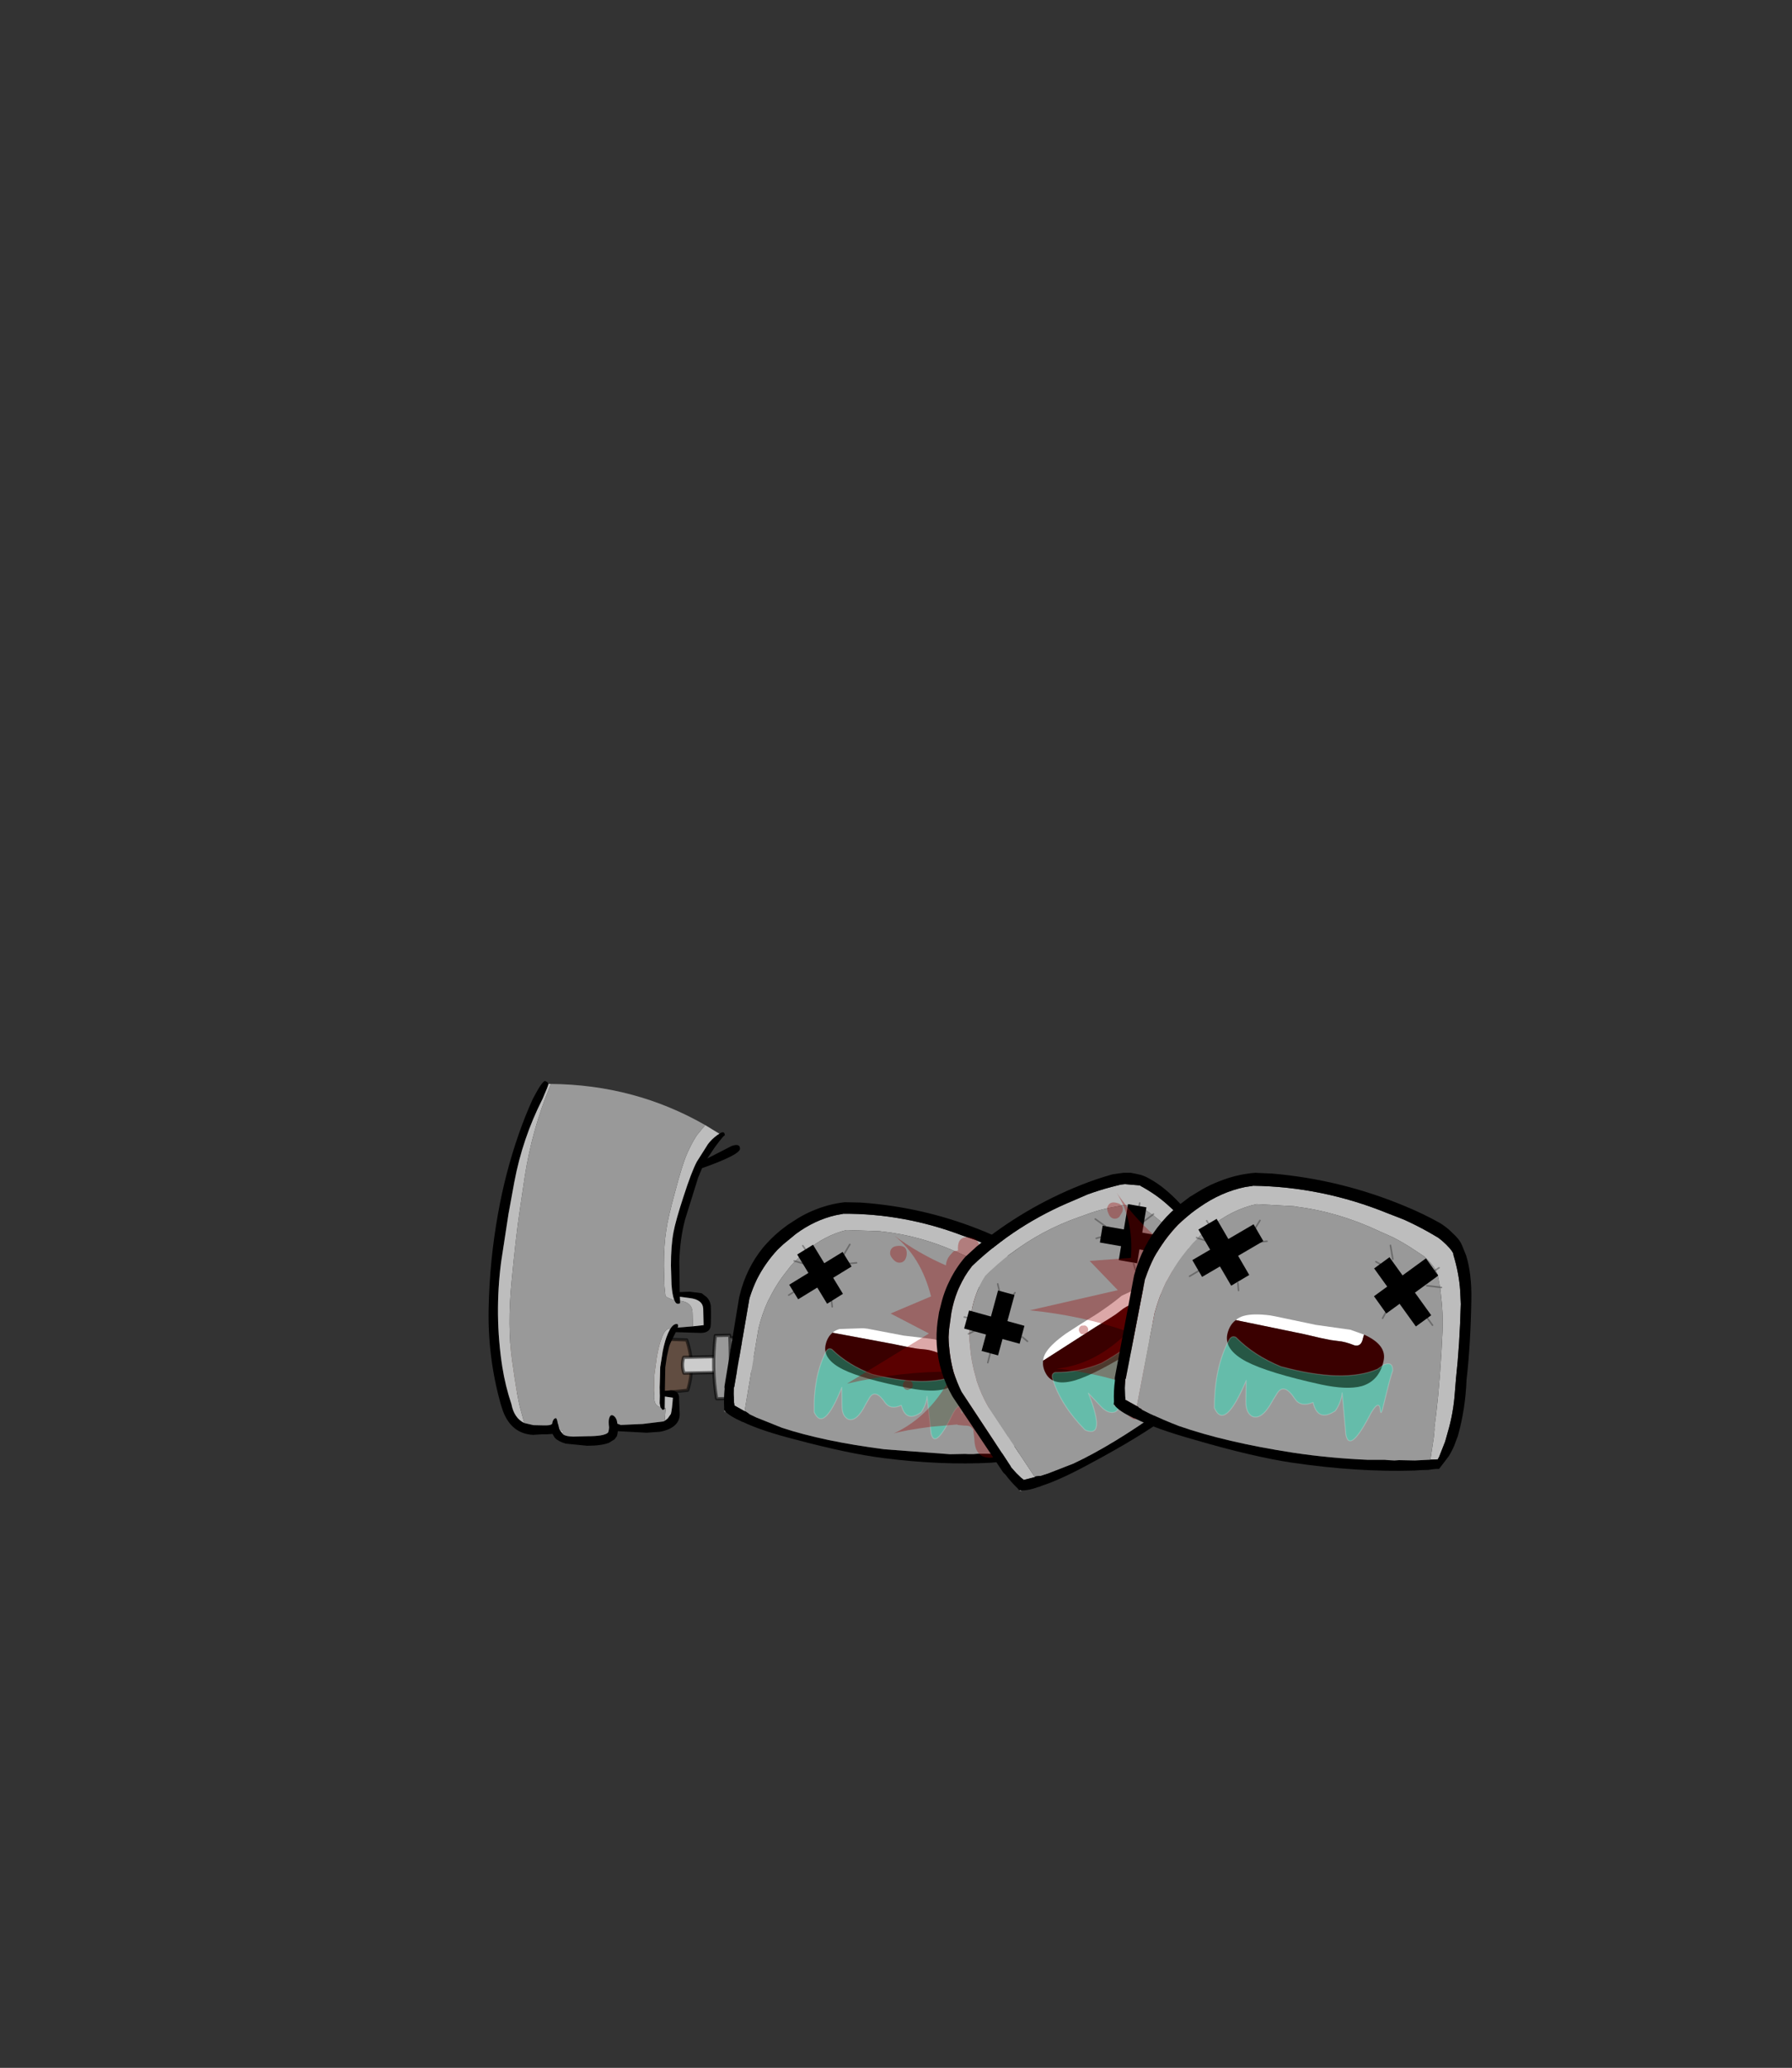 <?xml version="1.0" encoding="UTF-8" standalone="no"?>
<svg xmlns:xlink="http://www.w3.org/1999/xlink" height="531.5px" width="460.6px" xmlns="http://www.w3.org/2000/svg">
  <rect width="100%" height="100%" fill="#333333" stroke="none"/>
  <g transform="matrix(1.0, 0.0, 0.0, 1.0, 193.65, 334.05)">
    <use height="99.75" transform="matrix(0.822, 0.0, 0.0, 0.822, -64.861, -32.65)" width="303.4" xlink:href="#shape0"/>
    <use height="93.75" transform="matrix(1.0, 0.0, 0.0, 1.0, -68.05, -56.2)" width="64.6" xlink:href="#shape1"/>
  </g>
  <defs>
    <g id="shape0" transform="matrix(1.0, 0.0, 0.0, 1.0, 0.5, 0.0)">
      <path d="M57.85 68.05 Q33.0 70.9 1.6 69.2 -1.45 61.05 1.3 53.45 28.0 51.15 57.55 52.3 60.3 60.45 57.85 68.05" fill="#614d41" fill-rule="evenodd" stroke="none"/>
      <path d="M57.85 68.05 Q33.0 70.9 1.6 69.2 -1.45 61.05 1.3 53.45 28.0 51.15 57.55 52.3 60.3 60.45 57.85 68.05 Z" fill="none" stroke="#000000" stroke-linecap="round" stroke-linejoin="round" stroke-opacity="0.553" stroke-width="1.0"/>
      <path d="M219.75 56.95 L201.65 59.8 56.7 62.7 Q55.8 60.3 56.6 57.75 L201.4 54.85 219.75 56.95" fill="#cccccc" fill-rule="evenodd" stroke="none"/>
      <path d="M219.75 56.95 L201.4 54.85 56.6 57.75 Q55.8 60.3 56.7 62.7 L201.65 59.8 219.75 56.95 Z" fill="none" stroke="#000000" stroke-linecap="round" stroke-linejoin="round" stroke-opacity="0.553" stroke-width="1.0"/>
      <path d="M71.05 51.7 L77.55 51.55 71.35 55.5 71.15 55.1 71.05 51.7 71.15 55.1 71.35 66.55 71.5 66.15 77.9 69.8 71.4 69.9 71.4 70.6 66.9 70.7 Q65.3 61.1 66.5 50.95 L71.0 50.85 71.05 51.7 M71.35 66.55 L71.4 69.9 71.35 66.55" fill="#999999" fill-rule="evenodd" stroke="none"/>
      <path d="M71.15 55.1 L71.35 55.5 77.55 51.55 71.05 51.7 71.15 55.1 71.35 66.55 71.5 66.15 77.9 69.8 71.4 69.9 71.4 70.6 66.9 70.7 Q65.3 61.1 66.5 50.95 L71.0 50.85 71.05 51.7 M71.4 69.9 L71.35 66.55" fill="none" stroke="#000000" stroke-linecap="round" stroke-linejoin="round" stroke-opacity="0.553" stroke-width="1.0"/>
      <path d="M207.9 47.5 Q209.45 57.55 208.3 67.2 L203.7 67.3 203.7 66.65 197.15 66.75 203.45 62.85 203.65 63.35 203.45 51.85 203.2 52.15 196.85 48.55 203.35 48.45 203.35 47.6 207.9 47.5 M203.35 48.45 L203.45 51.85 203.35 48.45 M203.65 63.35 L203.7 66.65 203.65 63.35" fill="#999999" fill-rule="evenodd" stroke="none"/>
      <path d="M207.9 47.5 Q209.45 57.55 208.3 67.2 L203.7 67.3 203.7 66.65 197.15 66.75 203.45 62.85 203.65 63.35 203.45 51.85 203.2 52.15 196.85 48.55 203.35 48.45 203.35 47.6 207.9 47.5 M203.7 66.65 L203.65 63.35 M203.45 51.85 L203.35 48.45" fill="none" stroke="#000000" stroke-linecap="round" stroke-linejoin="round" stroke-opacity="0.553" stroke-width="1.0"/>
      <path d="M75.65 74.6 L72.45 72.8 72.45 72.5 72.35 71.95 72.25 69.7 72.3 67.15 72.4 67.05 77.15 39.4 77.25 39.05 Q78.2 36.05 79.5 33.35 82.05 28.3 85.95 24.1 L87.75 22.4 91.7 19.15 Q97.6 14.8 104.2 13.3 L106.35 12.9 106.45 12.85 Q125.6 12.75 143.85 19.7 L148.2 21.2 Q151.75 22.7 155.3 24.6 L158.0 26.15 159.1 26.95 Q161.7 29.1 162.3 30.45 L162.25 30.65 Q164.0 35.9 164.4 40.65 L164.65 44.3 Q164.6 55.75 163.8 64.95 L163.6 68.8 Q163.3 74.55 161.85 79.95 L161.15 82.5 159.65 86.7 159.25 87.45 157.2 87.6 157.25 87.0 158.0 81.4 158.2 79.2 158.15 78.7 158.5 74.95 Q159.45 64.75 159.8 51.75 159.85 47.05 159.15 42.0 L158.85 39.9 158.85 39.85 158.8 39.85 158.05 36.3 157.5 35.05 155.25 32.3 154.25 31.45 151.8 29.85 145.5 26.35 141.6 24.65 Q130.3 19.65 118.6 18.4 L117.9 18.3 107.5 17.95 Q100.85 19.55 94.95 24.45 L93.85 22.85 94.95 24.45 94.75 24.7 Q93.05 26.05 91.5 27.7 L90.5 28.75 90.1 29.15 88.75 30.9 Q85.65 34.75 83.45 39.25 L82.95 40.15 Q81.1 44.2 80.0 48.7 L75.65 74.6 M158.4 34.4 L157.5 35.05 158.4 34.4 M91.15 27.6 L91.5 27.7 91.15 27.6 M159.2 39.9 L158.85 39.85 159.2 39.9" fill="#bdbdbd" fill-rule="evenodd" stroke="none"/>
      <path d="M69.25 74.3 L69.25 73.45 Q69.1 70.7 69.4 67.6 L69.35 67.0 69.4 66.6 73.95 39.0 74.1 38.4 Q76.15 29.9 81.45 23.4 83.8 20.6 86.75 18.15 L89.1 16.35 92.35 14.25 Q94.6 12.9 96.95 11.9 L98.35 11.35 Q102.55 9.75 106.95 9.25 L111.8 9.35 Q130.95 10.65 148.75 17.65 153.65 19.55 158.45 22.05 159.95 22.9 161.15 24.0 L162.9 25.65 Q164.05 26.85 164.6 28.05 165.4 29.4 165.85 30.95 167.55 36.05 167.55 43.1 167.6 55.55 166.7 65.2 166.6 73.4 164.6 80.95 L164.0 82.7 Q163.6 84.25 162.25 86.5 L159.65 90.1 158.8 90.15 157.85 90.25 156.7 90.4 154.9 90.5 152.8 90.7 Q137.1 91.55 119.0 89.25 108.05 87.85 91.7 83.5 80.9 80.75 75.1 77.95 74.75 77.95 74.6 77.75 71.05 76.2 69.55 74.6 L69.4 74.4 69.25 74.3 M157.2 87.6 L159.25 87.45 159.65 86.7 161.15 82.5 161.85 79.95 Q163.3 74.55 163.6 68.8 L163.8 64.95 Q164.6 55.75 164.65 44.3 L164.4 40.65 Q164.0 35.9 162.25 30.65 L162.3 30.45 Q161.7 29.1 159.1 26.95 L158.0 26.15 155.3 24.6 Q151.75 22.7 148.2 21.2 L143.85 19.7 Q125.6 12.75 106.45 12.85 L106.35 12.9 104.2 13.3 Q97.6 14.8 91.7 19.15 L87.75 22.4 85.95 24.1 Q82.05 28.3 79.5 33.35 78.2 36.05 77.25 39.05 L77.15 39.4 72.4 67.05 72.3 67.15 72.25 69.7 72.35 71.95 72.45 72.5 72.45 72.8 75.65 74.6 75.9 74.6 76.8 75.2 77.2 75.55 79.4 76.6 87.4 79.8 Q100.35 84.05 119.35 86.5 L139.9 88.05 144.6 87.95 145.6 88.0 147.25 88.0 148.5 87.9 152.9 87.9 157.2 87.6" fill="#000000" fill-rule="evenodd" stroke="none"/>
      <path d="M75.65 74.6 L80.0 48.7 Q81.1 44.2 82.95 40.15 L83.45 39.25 Q85.65 34.75 88.75 30.9 L90.1 29.15 90.5 28.75 91.5 27.7 Q93.05 26.05 94.75 24.7 L94.95 24.45 Q100.85 19.55 107.5 17.95 L117.9 18.3 118.6 18.4 Q130.3 19.65 141.6 24.65 L145.5 26.35 151.8 29.85 154.25 31.45 155.25 32.3 157.5 35.05 158.05 36.3 158.8 39.85 158.85 39.85 158.85 39.9 159.15 42.0 Q159.85 47.05 159.8 51.75 159.45 64.75 158.5 74.95 L158.15 78.7 158.2 79.2 158.0 81.4 157.25 87.0 157.2 87.6 152.9 87.9 148.5 87.9 147.25 88.0 145.6 88.0 144.6 87.95 139.9 88.05 119.35 86.5 Q100.35 84.05 87.4 79.8 L79.4 76.6 77.2 75.55 76.8 75.2 75.9 74.6 75.65 74.6 M143.05 48.75 L144.0 47.0 143.05 48.75 M144.8 28.55 L145.55 32.35 144.8 28.55 M156.5 35.75 L157.5 35.05 156.5 35.75 M140.85 33.15 L143.0 34.25 140.85 33.15 M158.8 39.85 L155.1 39.45 158.8 39.85 M157.0 50.4 L155.05 47.85 157.0 50.4 M108.55 22.45 L106.6 25.75 108.55 22.45 M110.65 28.2 L108.2 28.45 110.65 28.2 M103.05 41.95 L102.8 39.9 103.05 41.95 M89.45 38.3 L92.15 36.6 89.45 38.3 M91.5 27.7 L95.15 28.75 91.5 27.7 M95.2 24.8 L94.95 24.45 95.2 24.8" fill="#999999" fill-rule="evenodd" stroke="none"/>
      <path d="M69.25 74.3 L69.4 74.4 69.55 74.6 69.5 74.85 69.5 75.1 69.25 74.3" fill="#a6a6a6" fill-rule="evenodd" stroke="none"/>
      <path d="M91.5 27.7 L91.15 27.6 M157.5 35.05 L158.4 34.4 M158.8 39.85 L158.85 39.85 159.2 39.9 M157.5 35.05 L156.5 35.75 M145.55 32.35 L144.8 28.55 M144.0 47.0 L143.05 48.75 M155.1 39.45 L158.8 39.85 M143.0 34.25 L140.85 33.15 M94.95 24.45 L93.85 22.85 M94.95 24.45 L95.2 24.8 M95.15 28.75 L91.5 27.7 M92.15 36.6 L89.45 38.3 M102.8 39.9 L103.05 41.95 M108.2 28.45 L110.65 28.2 M106.6 25.75 L108.55 22.45 M155.05 47.85 L157.0 50.4" fill="none" stroke="#000000" stroke-linecap="round" stroke-linejoin="round" stroke-opacity="0.302" stroke-width="0.5"/>
      <path d="M109.1 29.35 L92.4 39.6 89.6 35.05 106.3 24.8 109.1 29.35" fill="#000000" fill-rule="evenodd" stroke="none"/>
      <path d="M92.1 25.6 L97.05 22.55 106.4 37.9 101.45 41.0 92.1 25.6" fill="#000000" fill-rule="evenodd" stroke="none"/>
      <path d="M141.75 34.75 L153.7 50.6 157.95 47.4 146.0 31.55 141.75 34.75" fill="#000000" fill-rule="evenodd" stroke="none"/>
      <path d="M158.75 37.85 L144.6 48.65 141.05 43.95 155.2 33.15 158.75 37.85" fill="#000000" fill-rule="evenodd" stroke="none"/>
      <path d="M103.15 50.05 Q104.05 49.25 105.35 48.9 L112.7 48.65 114.1 48.8 125.35 50.95 135.0 52.1 135.35 52.2 138.75 53.35 138.55 54.35 Q138.1 56.75 136.2 56.35 133.5 55.35 131.6 55.25 L129.6 55.05 126.8 54.55 122.2 53.6 103.15 50.05" fill="#ffffff" fill-rule="evenodd" stroke="none"/>
      <path d="M103.15 50.05 L122.2 53.6 126.8 54.55 129.6 55.05 131.6 55.25 Q133.5 55.35 136.2 56.35 138.1 56.75 138.55 54.35 L138.75 53.35 Q145.25 56.05 144.35 60.5 143.3 66.05 138.45 67.6 134.45 68.8 127.2 67.4 112.5 64.55 106.45 61.55 100.1 58.4 100.95 54.0 101.45 51.45 103.15 50.05" fill="#3a0000" fill-rule="evenodd" stroke="none"/>
      <path d="M143.4 74.8 Q143.1 71.3 140.85 75.2 135.15 87.0 133.95 81.45 L132.7 69.95 Q132.45 72.6 130.85 74.95 126.15 78.3 124.65 72.75 121.35 74.25 119.65 72.0 116.55 67.4 114.7 70.4 L113.5 72.45 Q110.7 78.05 108.05 77.1 106.1 76.15 106.1 72.9 L106.05 67.15 Q100.35 81.4 97.4 74.9 97.15 63.75 101.1 55.95 101.8 54.65 102.95 55.25 107.95 60.15 115.55 63.05 133.05 67.4 142.3 63.15 L144.1 61.9 Q146.55 60.9 146.5 63.5 146.0 64.9 144.3 72.9 143.6 76.2 143.4 74.8" fill="#00ffcc" fill-opacity="0.341" fill-rule="evenodd" stroke="none"/>
      <path d="M143.4 74.8 Q143.1 71.3 140.85 75.2 135.15 87.0 133.95 81.45 L132.7 69.95 Q132.45 72.6 130.85 74.95 126.15 78.3 124.65 72.75 121.35 74.25 119.65 72.0 116.55 67.4 114.7 70.4 L113.5 72.45 Q110.7 78.05 108.05 77.1 106.1 76.15 106.1 72.9 L106.05 67.15 Q100.35 81.4 97.4 74.9 97.15 63.75 101.1 55.95 101.8 54.65 102.95 55.25 107.95 60.15 115.55 63.05 133.05 67.4 142.3 63.15 L144.1 61.9 Q146.55 60.9 146.5 63.5 146.0 64.9 144.3 72.9 143.6 76.2 143.4 74.8 Z" fill="none" stroke="#ffffff" stroke-linecap="round" stroke-linejoin="round" stroke-opacity="0.2" stroke-width="0.3"/>
      <path d="M142.35 23.6 Q142.35 19.9 145.75 20.2 149.15 20.45 149.15 23.85 149.15 25.05 148.85 25.35 148.5 25.75 147.75 25.95 L147.75 26.1 Q147.75 26.85 147.3 27.3 146.85 27.7 146.95 28.45 147.15 30.4 144.25 30.15 L143.55 30.25 143.6 30.9 147.75 32.2 152.4 77.5 Q154.4 77.5 154.45 80.45 154.5 82.2 154.0 84.75 L154.3 85.7 154.55 87.0 154.35 88.35 Q153.9 89.15 152.35 89.15 147.7 89.15 147.5 83.4 L147.15 80.25 146.4 79.5 Q145.75 79.05 144.3 79.1 L142.35 78.9 142.1 78.75 134.0 79.45 Q125.65 80.55 122.3 81.55 134.15 76.1 141.0 62.25 124.65 62.05 107.65 66.0 L133.3 50.3 121.3 44.05 133.95 38.7 Q130.8 26.3 122.45 19.7 130.15 25.35 138.6 29.0 138.75 27.0 140.1 25.6 L141.0 24.6 142.4 24.35 142.35 23.6 M124.05 28.15 Q122.95 28.15 122.0 27.0 121.15 26.0 121.15 25.25 121.15 23.0 123.75 22.9 126.35 22.75 126.35 25.2 126.35 26.2 125.95 27.0 125.35 28.15 124.05 28.15 M126.7 64.85 Q127.35 64.85 127.8 65.3 128.25 65.75 128.25 66.4 128.25 67.05 127.8 67.5 L126.7 67.95 Q126.05 67.95 125.6 67.5 125.15 67.05 125.15 66.4 125.15 65.75 125.6 65.3 126.05 64.85 126.7 64.85" fill="#990000" fill-opacity="0.341" fill-rule="evenodd" stroke="none"/>
      <path d="M203.5 12.95 L203.2 13.2 203.5 12.95 M166.4 95.2 L162.9 96.1 162.7 95.85 162.2 95.5 160.6 93.95 158.95 92.1 158.9 91.9 143.5 68.55 143.35 68.25 Q142.0 65.4 141.05 62.55 139.55 57.2 139.45 51.4 L139.6 49.0 140.3 43.9 Q141.6 36.7 145.4 31.1 L146.65 29.4 146.7 29.3 Q160.55 16.1 178.55 8.7 L182.8 6.85 Q186.35 5.55 190.25 4.5 L193.25 3.75 194.6 3.6 199.35 4.0 199.45 4.15 Q204.25 6.75 207.8 9.95 L210.5 12.4 Q218.25 20.8 223.95 28.05 L226.4 31.0 Q230.15 35.35 232.75 40.3 L234.0 42.6 235.75 46.7 236.0 47.5 234.6 49.0 234.2 48.5 230.95 43.95 229.6 42.2 229.2 41.9 226.9 38.9 Q220.65 30.85 212.0 21.2 208.85 17.7 204.9 14.55 L203.25 13.2 203.2 13.2 200.25 11.15 199.0 10.6 195.45 10.15 194.1 10.15 191.3 10.7 Q187.6 11.35 184.3 12.45 L180.35 13.85 Q168.65 17.95 159.3 25.05 L158.75 25.4 Q154.6 28.55 150.95 32.25 147.2 37.95 146.25 45.6 L144.35 45.15 146.25 45.6 146.25 45.85 Q145.95 48.0 145.95 50.3 L145.95 51.7 145.95 52.3 146.15 54.45 Q146.55 59.35 148.0 64.15 L148.25 65.15 Q149.65 69.4 151.95 73.4 L166.4 95.2 M145.65 50.4 L145.95 50.3 145.65 50.4 M199.2 9.5 L199.0 10.6 199.2 9.5" fill="#bdbdbd" fill-rule="evenodd" stroke="none"/>
      <path d="M209.05 22.1 L205.9 21.55 209.05 22.1 M166.4 95.2 L151.95 73.4 Q149.65 69.4 148.25 65.15 L148.0 64.15 Q146.55 59.35 146.15 54.45 L145.95 52.3 145.95 51.7 145.95 50.3 Q145.95 48.0 146.25 45.85 L146.25 45.6 Q147.2 37.95 150.95 32.25 154.6 28.55 158.75 25.4 L159.3 25.05 Q168.65 17.95 180.35 13.85 L184.3 12.45 Q187.6 11.35 191.3 10.7 L194.1 10.15 195.45 10.15 199.0 10.6 198.7 11.8 199.0 10.6 200.25 11.15 203.2 13.2 203.25 13.2 204.9 14.55 Q208.85 17.7 212.0 21.2 220.65 30.85 226.9 38.9 L229.2 41.9 229.6 42.2 230.95 43.95 234.2 48.5 234.6 49.0 231.7 52.15 228.5 55.15 227.65 56.1 226.45 57.2 225.65 57.85 222.35 61.1 Q214.5 68.1 206.35 74.05 190.85 85.2 178.5 91.0 L170.55 94.1 168.2 94.85 167.65 94.85 166.6 95.0 166.4 95.2 M164.1 52.75 L162.5 51.4 164.1 52.75 M197.85 30.4 L197.3 28.5 197.85 30.4 M185.6 20.55 L187.9 19.9 185.6 20.55 M185.3 14.5 L188.45 16.75 185.3 14.5 M200.25 15.45 L203.2 13.2 200.25 15.45 M146.7 45.65 L146.25 45.6 146.7 45.65 M145.95 50.3 L149.35 48.55 145.95 50.3 M151.7 59.4 L152.5 56.3 151.7 59.4 M154.8 34.8 L155.65 38.55 154.8 34.8 M160.2 37.55 L158.65 39.45 160.2 37.55" fill="#999999" fill-rule="evenodd" stroke="none"/>
      <path d="M234.6 49.0 L236.0 47.5 235.75 46.7 234.0 42.6 232.75 40.3 Q230.15 35.35 226.4 31.0 L223.95 28.05 Q218.25 20.8 210.5 12.4 L207.8 9.95 Q204.25 6.75 199.45 4.15 L199.35 4.0 194.6 3.6 193.25 3.75 190.25 4.5 Q186.35 5.55 182.8 6.85 L178.55 8.7 Q160.55 16.1 146.7 29.3 L146.65 29.4 145.4 31.1 Q141.6 36.7 140.3 43.9 L139.6 49.0 139.45 51.4 Q139.55 57.2 141.05 62.55 142.0 65.4 143.35 68.25 L143.5 68.55 158.9 91.9 158.95 92.1 160.6 93.95 162.2 95.5 162.7 95.85 162.9 96.1 166.4 95.2 166.6 95.0 167.65 94.85 168.2 94.85 170.55 94.1 178.5 91.0 Q190.85 85.2 206.35 74.05 214.5 68.1 222.35 61.1 L225.65 57.85 226.45 57.2 227.65 56.1 228.5 55.15 231.7 52.15 234.6 49.0 M161.55 99.35 L161.0 98.7 Q159.0 96.8 157.15 94.35 L156.7 93.95 156.45 93.65 140.95 70.45 140.6 69.9 Q136.3 62.35 135.75 54.0 135.5 50.4 136.0 46.55 L136.45 43.65 137.4 39.9 Q138.1 37.4 139.15 35.05 L139.8 33.7 Q141.75 29.7 144.65 26.35 L148.2 23.1 Q163.05 10.95 180.75 3.9 185.6 1.95 190.8 0.5 L194.1 0.05 196.45 0.05 199.35 0.65 Q200.9 1.1 202.25 1.9 206.95 4.45 211.75 9.6 220.3 18.6 226.25 26.25 231.75 32.25 235.45 39.1 L236.2 40.8 Q236.95 42.2 237.55 44.75 L238.1 49.15 237.5 49.75 236.9 50.45 236.15 51.4 234.9 52.7 233.5 54.25 Q222.7 65.55 207.95 76.25 199.05 82.75 184.2 90.7 174.45 96.05 168.3 98.0 168.05 98.25 167.8 98.2 164.2 99.5 162.0 99.35 L161.8 99.3 161.55 99.35" fill="#000000" fill-rule="evenodd" stroke="none"/>
      <path d="M161.55 99.35 L161.8 99.3 162.0 99.35 162.15 99.6 162.3 99.75 Q162.0 99.5 161.55 99.35" fill="#a6a6a6" fill-rule="evenodd" stroke="none"/>
      <path d="M203.2 13.2 L203.5 12.95 M205.9 21.55 L209.05 22.1 M145.95 50.3 L145.65 50.4 M199.0 10.6 L199.2 9.5 M199.0 10.6 L198.7 11.8 M203.2 13.2 L200.25 15.45 M188.45 16.75 L185.3 14.5 M187.9 19.9 L185.6 20.55 M197.3 28.5 L197.85 30.4 M162.5 51.4 L164.1 52.75 M146.25 45.6 L144.35 45.15 M146.25 45.6 L146.7 45.65 M158.65 39.45 L160.2 37.55 M155.65 38.55 L154.8 34.8 M152.5 56.3 L151.7 59.4 M149.35 48.55 L145.95 50.3" fill="none" stroke="#000000" stroke-linecap="round" stroke-linejoin="round" stroke-opacity="0.302" stroke-width="0.5"/>
      <path d="M160.05 38.25 L154.9 57.15 149.75 55.75 154.9 36.85 160.05 38.25" fill="#000000" fill-rule="evenodd" stroke="none"/>
      <path d="M144.3 48.75 L145.85 43.1 163.15 47.9 161.65 53.5 144.3 48.75" fill="#000000" fill-rule="evenodd" stroke="none"/>
      <path d="M186.75 21.85 L206.2 25.25 207.05 20.0 187.6 16.6 186.75 21.85" fill="#000000" fill-rule="evenodd" stroke="none"/>
      <path d="M201.3 10.85 L198.4 28.35 192.65 27.35 195.55 9.85 201.3 10.85" fill="#000000" fill-rule="evenodd" stroke="none"/>
      <path d="M197.1 36.85 Q203.65 34.4 206.05 38.25 209.05 43.0 206.6 47.45 204.5 51.05 198.25 55.0 185.6 62.9 179.15 64.9 172.45 66.9 170.05 63.15 168.7 60.95 169.0 58.75 L185.2 48.35 189.2 45.9 191.6 44.35 193.2 43.15 Q194.65 41.9 197.3 40.8 198.95 39.8 197.6 37.75 L197.1 36.85" fill="#3a0000" fill-rule="evenodd" stroke="none"/>
      <path d="M197.1 36.85 L197.6 37.75 Q198.95 39.8 197.3 40.8 194.65 41.9 193.2 43.15 L191.6 44.35 189.2 45.9 185.2 48.35 169.0 58.75 Q169.1 57.55 169.75 56.45 171.1 54.1 174.95 51.2 L176.1 50.35 Q178.9 48.45 185.7 44.25 190.4 41.15 193.55 38.5 L193.85 38.35 197.1 36.85" fill="#ffffff" fill-rule="evenodd" stroke="none"/>
      <path d="M215.5 49.05 Q212.9 46.7 213.95 51.1 217.85 63.55 213.2 60.35 L204.5 52.8 Q206.1 54.95 206.55 57.75 205.4 63.35 200.5 60.35 199.15 63.7 196.4 63.15 191.0 61.95 191.7 65.5 L192.25 67.75 Q194.0 73.7 191.4 74.85 189.35 75.5 187.1 73.15 L183.15 68.95 Q188.75 83.2 182.15 80.5 174.35 72.55 171.9 64.25 171.55 62.8 172.8 62.45 179.8 62.6 187.3 59.55 202.95 50.7 206.8 41.35 L207.25 39.25 Q208.35 36.8 210.1 38.7 210.7 40.1 214.9 47.1 216.65 49.95 215.5 49.05" fill="#00ffcc" fill-opacity="0.341" fill-rule="evenodd" stroke="none"/>
      <path d="M215.5 49.05 Q212.9 46.7 213.95 51.1 217.85 63.55 213.2 60.35 L204.5 52.8 Q206.1 54.95 206.55 57.75 205.4 63.35 200.5 60.35 199.15 63.7 196.4 63.15 191.0 61.95 191.7 65.5 L192.25 67.75 Q194.0 73.7 191.4 74.85 189.35 75.5 187.1 73.15 L183.15 68.95 Q188.75 83.2 182.15 80.5 174.35 72.55 171.9 64.25 171.55 62.8 172.8 62.45 179.8 62.6 187.3 59.55 202.95 50.7 206.8 41.35 L207.25 39.25 Q208.35 36.8 210.1 38.7 210.7 40.1 214.9 47.1 216.65 49.95 215.5 49.05 Z" fill="none" stroke="#ffffff" stroke-linecap="round" stroke-linejoin="round" stroke-opacity="0.2" stroke-width="0.3"/>
      <path d="M208.5 15.75 Q209.6 12.45 212.55 13.75 215.5 14.95 214.45 18.0 L213.75 19.25 212.6 19.45 212.55 19.6 Q212.35 20.25 211.75 20.55 211.25 20.75 211.1 21.45 210.7 23.25 208.2 22.15 L207.55 22.0 207.4 22.65 210.75 25.05 201.15 66.8 Q202.95 67.4 202.1 70.05 201.65 71.6 200.4 73.7 L200.4 74.65 200.25 75.95 199.65 77.1 197.6 77.15 Q193.5 75.75 195.05 70.55 L195.7 67.65 Q195.75 67.4 195.2 66.8 194.8 66.2 193.45 65.8 192.1 65.4 191.8 65.0 L191.65 64.85 Q187.75 63.7 184.15 63.0 176.45 61.45 173.15 61.3 185.35 60.05 195.6 49.75 181.1 44.65 164.8 43.05 L192.35 36.75 183.55 27.6 196.45 26.65 Q197.35 14.65 191.95 6.25 197.1 13.6 203.5 19.4 204.25 17.65 205.85 16.85 L207.0 16.2 208.3 16.4 208.5 15.75 M193.75 12.3 L192.85 13.8 Q191.95 14.65 190.8 14.3 189.8 13.95 189.35 12.6 188.85 11.45 189.1 10.8 189.75 8.8 192.15 9.5 194.5 10.1 193.75 12.3 M181.0 47.85 L182.1 47.8 Q182.7 48.0 182.95 48.5 183.2 49.05 183.0 49.6 182.8 50.2 182.3 50.45 L181.15 50.55 Q180.6 50.35 180.35 49.8 180.05 49.25 180.25 48.65 180.45 48.1 181.0 47.85" fill="#990000" fill-opacity="0.341" fill-rule="evenodd" stroke="none"/>
      <path d="M198.3 73.0 L194.7 71.0 194.75 70.65 194.65 69.95 194.55 67.4 194.7 64.6 194.85 64.4 200.85 33.3 201.0 32.95 Q202.15 29.55 203.7 26.5 206.75 20.95 211.25 16.25 L213.25 14.4 Q215.6 12.35 217.9 10.8 224.65 6.05 232.15 4.5 L234.5 4.15 234.6 4.1 Q256.3 4.4 276.7 12.7 L281.6 14.6 Q285.55 16.35 289.55 18.6 L292.55 20.35 293.75 21.3 Q296.6 23.8 297.3 25.4 L297.25 25.6 Q299.05 31.5 299.4 36.9 L299.6 41.05 Q299.25 53.95 298.1 64.35 L297.75 68.65 Q297.3 75.2 295.5 81.25 L294.7 84.1 292.85 88.8 292.4 89.65 290.1 89.75 290.2 89.05 291.15 82.8 291.4 80.3 291.35 79.75 291.9 75.45 Q293.25 64.0 293.9 49.35 294.1 44.0 293.4 38.3 L293.15 35.9 293.1 35.85 292.35 31.85 291.75 30.45 Q290.95 29.0 289.25 27.25 L288.15 26.2 285.45 24.4 Q281.95 22.05 278.45 20.25 L274.1 18.3 Q261.35 12.3 248.2 10.65 L247.45 10.5 235.7 9.85 Q228.15 11.5 221.35 16.95 L221.15 17.15 Q219.15 18.65 217.35 20.5 L216.25 21.6 215.75 22.1 214.2 24.0 Q210.65 28.25 208.0 33.3 L207.4 34.3 Q205.2 38.9 203.85 43.9 L198.3 73.0 M217.0 20.3 L217.35 20.5 217.0 20.3 M292.8 29.75 L291.75 30.45 292.8 29.75 M293.55 35.9 L293.1 35.85 293.55 35.9 M220.15 15.05 L221.35 16.95 220.15 15.05" fill="#bdbdbd" fill-rule="evenodd" stroke="none"/>
      <path d="M290.1 89.75 L292.4 89.65 292.85 88.8 294.7 84.1 295.5 81.25 Q297.3 75.2 297.75 68.65 L298.1 64.35 Q299.25 53.95 299.6 41.05 L299.4 36.9 Q299.05 31.5 297.25 25.6 L297.3 25.4 Q296.6 23.8 293.75 21.3 L292.55 20.35 289.55 18.6 Q285.55 16.35 281.6 14.6 L276.7 12.7 Q256.3 4.4 234.6 4.1 L234.5 4.15 232.15 4.5 Q224.65 6.05 217.9 10.8 215.6 12.35 213.25 14.4 L211.25 16.25 Q206.75 20.95 203.7 26.5 202.15 29.55 201.0 32.95 L200.85 33.3 194.85 64.4 194.7 64.6 194.55 67.4 194.65 69.95 194.75 70.65 194.7 71.0 198.3 73.0 198.6 73.05 Q199.05 73.65 199.55 73.7 L200.0 74.15 202.5 75.4 Q206.6 77.35 211.4 79.2 225.95 84.3 247.35 87.6 258.7 89.3 270.6 89.8 L275.85 89.8 277.0 89.9 278.85 90.0 280.3 89.9 285.25 90.0 290.1 89.75 M191.05 72.5 L191.15 71.6 Q191.0 68.45 191.45 65.0 L191.4 64.3 191.45 63.9 197.3 32.85 197.45 32.1 Q200.0 22.6 206.15 15.4 208.8 12.25 212.25 9.55 L214.9 7.55 218.7 5.25 Q221.25 3.8 223.95 2.75 L225.55 2.15 Q230.3 0.45 235.3 0.05 L240.75 0.3 Q262.4 2.2 282.3 10.55 287.8 12.8 293.15 15.8 294.75 16.8 296.15 18.05 L298.05 19.9 Q299.4 21.3 299.95 22.65 L301.3 26.0 Q303.05 31.8 302.9 39.75 302.65 53.85 301.4 64.75 301.05 73.95 298.65 82.45 L297.9 84.4 Q297.35 86.15 295.85 88.65 L292.8 92.65 291.85 92.65 290.85 92.75 289.45 92.95 287.4 93.0 285.05 93.15 Q267.35 93.7 246.9 90.7 234.55 88.85 216.25 83.5 204.1 80.1 197.6 76.8 197.2 76.8 197.05 76.6 193.05 74.75 191.45 72.9 L191.3 72.65 191.05 72.5" fill="#000000" fill-rule="evenodd" stroke="none"/>
      <path d="M198.3 73.0 L203.85 43.9 Q205.2 38.9 207.4 34.3 L208.0 33.3 Q210.65 28.25 214.2 24.0 L215.75 22.1 216.25 21.6 217.35 20.5 Q219.15 18.65 221.15 17.15 L221.35 16.95 Q228.15 11.5 235.7 9.85 L247.45 10.5 248.2 10.65 Q261.35 12.3 274.1 18.3 L278.45 20.25 Q281.95 22.05 285.45 24.4 L288.15 26.2 289.25 27.25 Q290.95 29.0 291.75 30.45 L292.35 31.85 293.1 35.85 288.95 35.35 293.1 35.85 293.15 35.9 293.4 38.3 Q294.1 44.0 293.9 49.35 293.25 64.0 291.9 75.45 L291.35 79.75 291.4 80.3 291.15 82.8 290.2 89.05 290.1 89.75 285.25 90.0 280.3 89.9 278.85 90.0 277.0 89.9 275.85 89.8 270.6 89.8 Q258.7 89.3 247.35 87.6 225.95 84.3 211.4 79.2 206.6 77.35 202.5 75.4 L200.0 74.15 199.55 73.7 Q199.05 73.65 198.6 73.05 L198.3 73.0 M290.55 31.2 L291.75 30.45 290.55 31.2 M236.8 14.95 L234.5 18.7 236.8 14.95 M239.0 21.45 L236.25 21.75 239.0 21.45 M273.05 27.85 L275.4 29.15 273.05 27.85 M277.6 22.75 L278.35 27.05 277.6 22.75 M275.15 45.55 L276.2 43.6 275.15 45.55 M290.75 47.7 L288.65 44.8 290.75 47.7 M230.1 36.85 L229.9 34.5 230.1 36.85 M214.8 32.4 L217.9 30.55 214.8 32.4 M217.35 20.5 L221.5 21.75 217.35 20.5 M221.65 17.3 L221.35 16.95 221.65 17.3" fill="#999999" fill-rule="evenodd" stroke="none"/>
      <path d="M191.05 72.5 L191.3 72.65 191.45 72.9 191.35 73.2 191.35 73.45 191.05 72.5" fill="#a6a6a6" fill-rule="evenodd" stroke="none"/>
      <path d="M217.35 20.5 L217.0 20.3 M291.75 30.45 L292.8 29.75 M291.75 30.45 L290.55 31.2 M288.95 35.35 L293.1 35.85 293.55 35.9 M288.65 44.8 L290.75 47.7 M276.2 43.6 L275.15 45.55 M278.35 27.05 L277.6 22.75 M275.4 29.15 L273.05 27.85 M236.25 21.75 L239.0 21.45 M234.5 18.7 L236.8 14.95 M221.35 16.95 L220.15 15.05 M221.35 16.95 L221.65 17.3 M221.5 21.75 L217.35 20.5 M217.9 30.55 L214.8 32.4 M229.9 34.5 L230.1 36.85" fill="none" stroke="#000000" stroke-linecap="round" stroke-linejoin="round" stroke-opacity="0.302" stroke-width="0.5"/>
      <path d="M237.85 21.4 L218.7 32.6 215.65 27.35 234.8 16.15 237.85 21.4" fill="#000000" fill-rule="evenodd" stroke="none"/>
      <path d="M217.55 17.8 L223.25 14.45 233.45 32.0 227.8 35.35 217.55 17.8" fill="#000000" fill-rule="evenodd" stroke="none"/>
      <path d="M272.5 29.95 L285.55 48.1 290.35 44.6 277.3 26.45 272.5 29.95" fill="#000000" fill-rule="evenodd" stroke="none"/>
      <path d="M292.55 32.2 L276.3 44.05 272.45 38.65 288.7 26.8 292.55 32.2" fill="#000000" fill-rule="evenodd" stroke="none"/>
      <path d="M229.25 46.1 Q230.25 45.2 231.7 44.8 234.65 43.95 240.05 44.65 L241.65 44.95 254.25 47.6 265.2 49.15 265.55 49.3 269.35 50.65 269.0 51.8 Q268.5 54.5 266.35 54.0 263.35 52.8 261.2 52.65 L258.95 52.35 255.75 51.7 250.6 50.5 229.25 46.1" fill="#ffffff" fill-rule="evenodd" stroke="none"/>
      <path d="M229.25 46.1 L250.6 50.5 255.75 51.7 258.95 52.35 261.2 52.65 Q263.35 52.8 266.35 54.0 268.5 54.5 269.0 51.8 L269.35 50.65 Q276.6 53.9 275.45 58.9 274.1 65.1 268.65 66.75 264.05 68.0 255.9 66.25 239.35 62.6 232.6 59.1 225.55 55.4 226.6 50.5 227.25 47.6 229.25 46.1" fill="#3a0000" fill-rule="evenodd" stroke="none"/>
      <path d="M274.45 74.55 Q274.25 70.65 271.6 75.0 264.85 88.15 263.65 81.85 L262.5 68.85 Q262.2 71.85 260.35 74.5 254.9 78.1 253.4 71.85 249.6 73.4 247.8 70.85 244.4 65.55 242.2 68.95 L240.8 71.2 Q237.5 77.4 234.45 76.25 232.35 75.15 232.4 71.55 L232.5 65.0 Q225.75 80.9 222.55 73.55 222.55 60.9 227.15 52.3 228.0 50.8 229.3 51.5 234.85 57.15 243.35 60.65 263.0 65.95 273.55 61.45 L275.55 60.05 Q278.35 58.95 278.3 61.9 277.65 63.5 275.5 72.45 274.65 76.15 274.45 74.55" fill="#00ffcc" fill-opacity="0.341" fill-rule="evenodd" stroke="none"/>
      <path d="M274.45 74.55 Q274.25 70.65 271.6 75.0 264.85 88.15 263.65 81.85 L262.5 68.85 Q262.2 71.85 260.35 74.5 254.9 78.1 253.4 71.85 249.6 73.4 247.8 70.85 244.4 65.55 242.2 68.95 L240.8 71.2 Q237.5 77.4 234.45 76.25 232.35 75.15 232.4 71.55 L232.5 65.0 Q225.75 80.9 222.55 73.55 222.55 60.9 227.15 52.3 228.0 50.8 229.3 51.5 234.85 57.15 243.35 60.65 263.0 65.95 273.55 61.45 L275.55 60.05 Q278.35 58.95 278.3 61.9 277.65 63.5 275.5 72.45 274.65 76.15 274.45 74.55 Z" fill="none" stroke="#ffffff" stroke-linecap="round" stroke-linejoin="round" stroke-opacity="0.2" stroke-width="0.3"/>
    </g>
    <g id="shape1" transform="matrix(1.0, 0.0, 0.0, 1.0, 69.6, 58.1)">
      <path d="M-54.25 -57.35 L-54.25 -57.3 Q-54.25 -56.95 -55.75 -53.5 -60.9 -43.35 -63.0 -32.15 L-64.5 -23.95 -66.4 -11.55 Q-68.15 2.0 -66.1 15.35 -65.3 20.35 -63.75 24.95 -63.05 28.55 -60.45 29.8 L-58.1 30.35 -55.8 30.4 -54.7 30.4 Q-53.75 30.4 -53.3 30.05 -53.05 28.55 -52.25 28.55 -51.95 28.95 -51.85 29.85 L-51.85 29.9 -51.8 29.9 -51.5 31.05 -51.5 31.2 -51.25 31.7 -51.15 31.85 -50.5 32.65 -50.4 32.75 Q-49.75 33.25 -47.85 33.3 L-44.25 33.2 Q-39.95 33.2 -38.95 32.3 -38.75 32.1 -38.65 30.95 -38.85 29.35 -38.65 28.65 -38.35 27.55 -37.65 27.85 -37.0 28.15 -36.65 29.15 L-36.5 30.0 -36.45 30.0 -35.65 30.3 -30.0 30.05 -24.7 29.4 -24.35 29.25 -23.55 28.6 -22.75 27.45 Q-22.45 26.2 -22.25 23.3 L-24.3 23.0 -24.35 25.95 -24.35 26.25 -24.9 26.45 -25.45 25.75 -25.65 24.7 -25.6 22.8 -25.65 20.65 -25.6 19.05 -25.5 15.4 -24.85 11.3 Q-24.3 8.55 -23.5 6.75 L-23.0 5.75 Q-22.05 4.1 -21.0 4.4 L-20.9 4.85 -21.0 5.3 -20.65 5.25 -17.1 4.95 -14.35 4.65 -14.45 0.4 Q-14.6 -1.9 -17.85 -2.3 L-20.45 -2.65 -20.4 -1.6 -20.4 -1.1 Q-20.35 -0.85 -21.0 -0.85 -21.55 -0.85 -21.9 -1.85 -22.4 -3.05 -22.6 -5.75 L-22.75 -10.65 Q-22.75 -15.75 -22.1 -19.2 -21.55 -22.2 -19.5 -28.45 -17.45 -34.8 -16.1 -37.35 L-13.25 -41.85 Q-12.35 -43.1 -10.85 -44.2 L-10.3 -44.55 Q-8.9 -45.5 -8.9 -44.05 -8.9 -44.55 -11.45 -41.1 L-13.4 -38.2 -10.35 -39.75 -7.15 -41.4 Q-5.0 -42.15 -5.0 -40.7 -5.0 -39.15 -14.75 -35.7 L-15.75 -33.3 -19.1 -22.55 Q-20.4 -17.7 -20.6 -11.8 L-20.5 -3.85 -17.9 -3.95 -14.85 -3.55 -13.5 -2.5 Q-12.7 -1.65 -12.5 -0.35 L-12.45 1.7 Q-12.45 4.75 -12.6 5.25 -13.05 6.65 -15.15 6.65 L-21.5 6.45 -21.95 7.35 Q-23.1 9.6 -23.25 10.3 L-23.8 12.75 -24.2 15.5 -24.3 20.75 -24.3 21.55 -22.75 21.4 Q-20.5 21.5 -20.65 23.65 L-20.5 27.55 Q-20.5 29.15 -21.6 30.25 -22.9 31.55 -25.55 32.05 L-29.0 32.3 -36.4 31.9 Q-36.45 32.65 -36.65 33.2 L-37.25 34.0 -38.7 34.9 Q-40.7 35.65 -44.3 35.65 L-49.8 35.1 Q-51.7 34.55 -52.6 33.6 L-53.2 32.6 -54.55 32.7 -55.8 32.7 -58.2 32.85 Q-63.7 32.55 -65.9 26.8 L-66.5 24.95 Q-69.9 12.8 -69.6 0.15 -69.35 -12.0 -67.2 -23.95 -65.35 -34.45 -61.85 -44.5 -60.25 -49.1 -58.25 -53.5 -55.85 -58.1 -55.1 -58.1 L-54.55 -57.85 -54.5 -57.8 -54.25 -57.35" fill="#000000" fill-rule="evenodd" stroke="none"/>
      <path d="M-53.6 -57.35 L-53.85 -56.7 Q-58.4 -45.75 -60.3 -33.7 L-61.6 -24.9 Q-62.6 -18.2 -63.7 -6.65 -64.85 4.9 -63.55 13.95 -62.3 22.95 -61.5 25.95 L-60.45 29.8 Q-63.05 28.55 -63.75 24.95 -65.3 20.35 -66.1 15.35 -68.15 2.0 -66.4 -11.55 L-64.5 -23.95 -63.0 -32.15 Q-60.9 -43.35 -55.75 -53.5 -54.25 -56.95 -54.25 -57.3 L-54.25 -57.35 -53.6 -57.35 M-51.15 31.85 L-50.75 31.65 Q-50.5 32.0 -50.4 32.75 L-50.5 32.65 -51.15 31.85 M-24.35 29.25 L-24.1 26.0 -24.35 25.95 -24.3 23.0 -22.25 23.3 Q-22.45 26.2 -22.75 27.45 L-23.55 28.6 -24.35 29.25 M-25.45 25.75 L-25.8 25.65 -26.25 25.4 -26.65 24.95 -26.9 24.45 -27.1 23.3 -27.1 23.15 -27.1 21.4 -27.0 17.5 -26.4 13.05 Q-25.9 10.1 -25.2 8.15 -24.15 5.25 -23.0 5.65 L-23.0 5.75 -23.5 6.75 Q-24.3 8.55 -24.85 11.3 L-25.5 15.4 -25.6 19.05 -25.65 20.65 -25.6 22.8 -25.65 24.7 -25.45 25.75 M-17.1 4.95 L-17.2 1.35 Q-17.3 -1.15 -20.2 -1.6 L-20.4 -1.6 -20.45 -2.65 -17.85 -2.3 Q-14.6 -1.9 -14.45 0.4 L-14.35 4.65 -17.1 4.95 M-21.9 -1.85 L-22.5 -1.95 -23.75 -2.5 -24.15 -2.85 -24.4 -5.3 -24.55 -10.55 Q-24.55 -16.05 -23.95 -19.75 -23.5 -23.0 -21.65 -29.7 -19.85 -36.55 -18.65 -39.3 -17.6 -41.8 -16.1 -44.15 L-14.0 -46.7 -13.9 -46.75 -10.3 -44.55 -10.85 -44.2 Q-12.35 -43.1 -13.25 -41.85 L-16.1 -37.35 Q-17.45 -34.8 -19.5 -28.45 -21.55 -22.2 -22.1 -19.2 -22.75 -15.75 -22.75 -10.65 L-22.6 -5.75 Q-22.4 -3.05 -21.9 -1.85" fill="#bdbdbd" fill-rule="evenodd" stroke="none"/>
      <path d="M-60.45 29.8 L-61.5 25.95 Q-62.3 22.95 -63.55 13.95 -64.85 4.9 -63.7 -6.65 -62.6 -18.2 -61.6 -24.9 L-60.3 -33.7 Q-58.4 -45.75 -53.85 -56.7 L-53.6 -57.35 Q-32.0 -57.15 -13.9 -46.75 L-14.0 -46.7 -16.1 -44.15 Q-17.6 -41.8 -18.65 -39.3 -19.85 -36.55 -21.65 -29.7 -23.5 -23.0 -23.95 -19.75 -24.55 -16.05 -24.55 -10.55 L-24.4 -5.3 -24.15 -2.85 -23.75 -2.5 -22.5 -1.95 -21.9 -1.85 Q-21.55 -0.85 -21.0 -0.85 -20.35 -0.85 -20.4 -1.1 L-20.4 -1.6 -20.2 -1.6 Q-17.3 -1.15 -17.2 1.35 L-17.1 4.95 -20.65 5.25 -21.0 5.3 -20.9 4.85 -21.0 4.4 Q-22.05 4.1 -23.0 5.75 L-23.0 5.65 Q-24.15 5.25 -25.2 8.15 -25.9 10.1 -26.4 13.05 L-27.0 17.5 -27.1 21.4 -27.1 23.15 -27.1 23.3 -26.9 24.45 -26.65 24.95 -26.25 25.4 -25.8 25.65 -25.45 25.75 -24.9 26.45 -24.35 26.25 -24.35 25.95 -24.1 26.0 -24.35 29.25 -24.7 29.4 -30.0 30.05 -35.65 30.3 -36.45 30.0 -36.5 30.0 -36.65 29.15 Q-37.0 28.15 -37.65 27.85 -38.35 27.55 -38.65 28.65 -38.85 29.35 -38.65 30.95 -38.75 32.1 -38.95 32.3 -39.95 33.2 -44.25 33.2 L-47.85 33.3 Q-49.75 33.25 -50.4 32.75 -50.5 32.0 -50.75 31.65 L-51.15 31.85 -51.25 31.7 -51.5 31.2 -51.5 31.05 -51.8 29.9 -51.85 29.9 -51.85 29.85 Q-51.95 28.95 -52.25 28.55 -53.05 28.55 -53.3 30.05 -53.75 30.4 -54.7 30.4 L-55.8 30.4 -58.1 30.35 -60.45 29.8" fill="#999999" fill-rule="evenodd" stroke="none"/>
    </g>
  </defs>
</svg>
